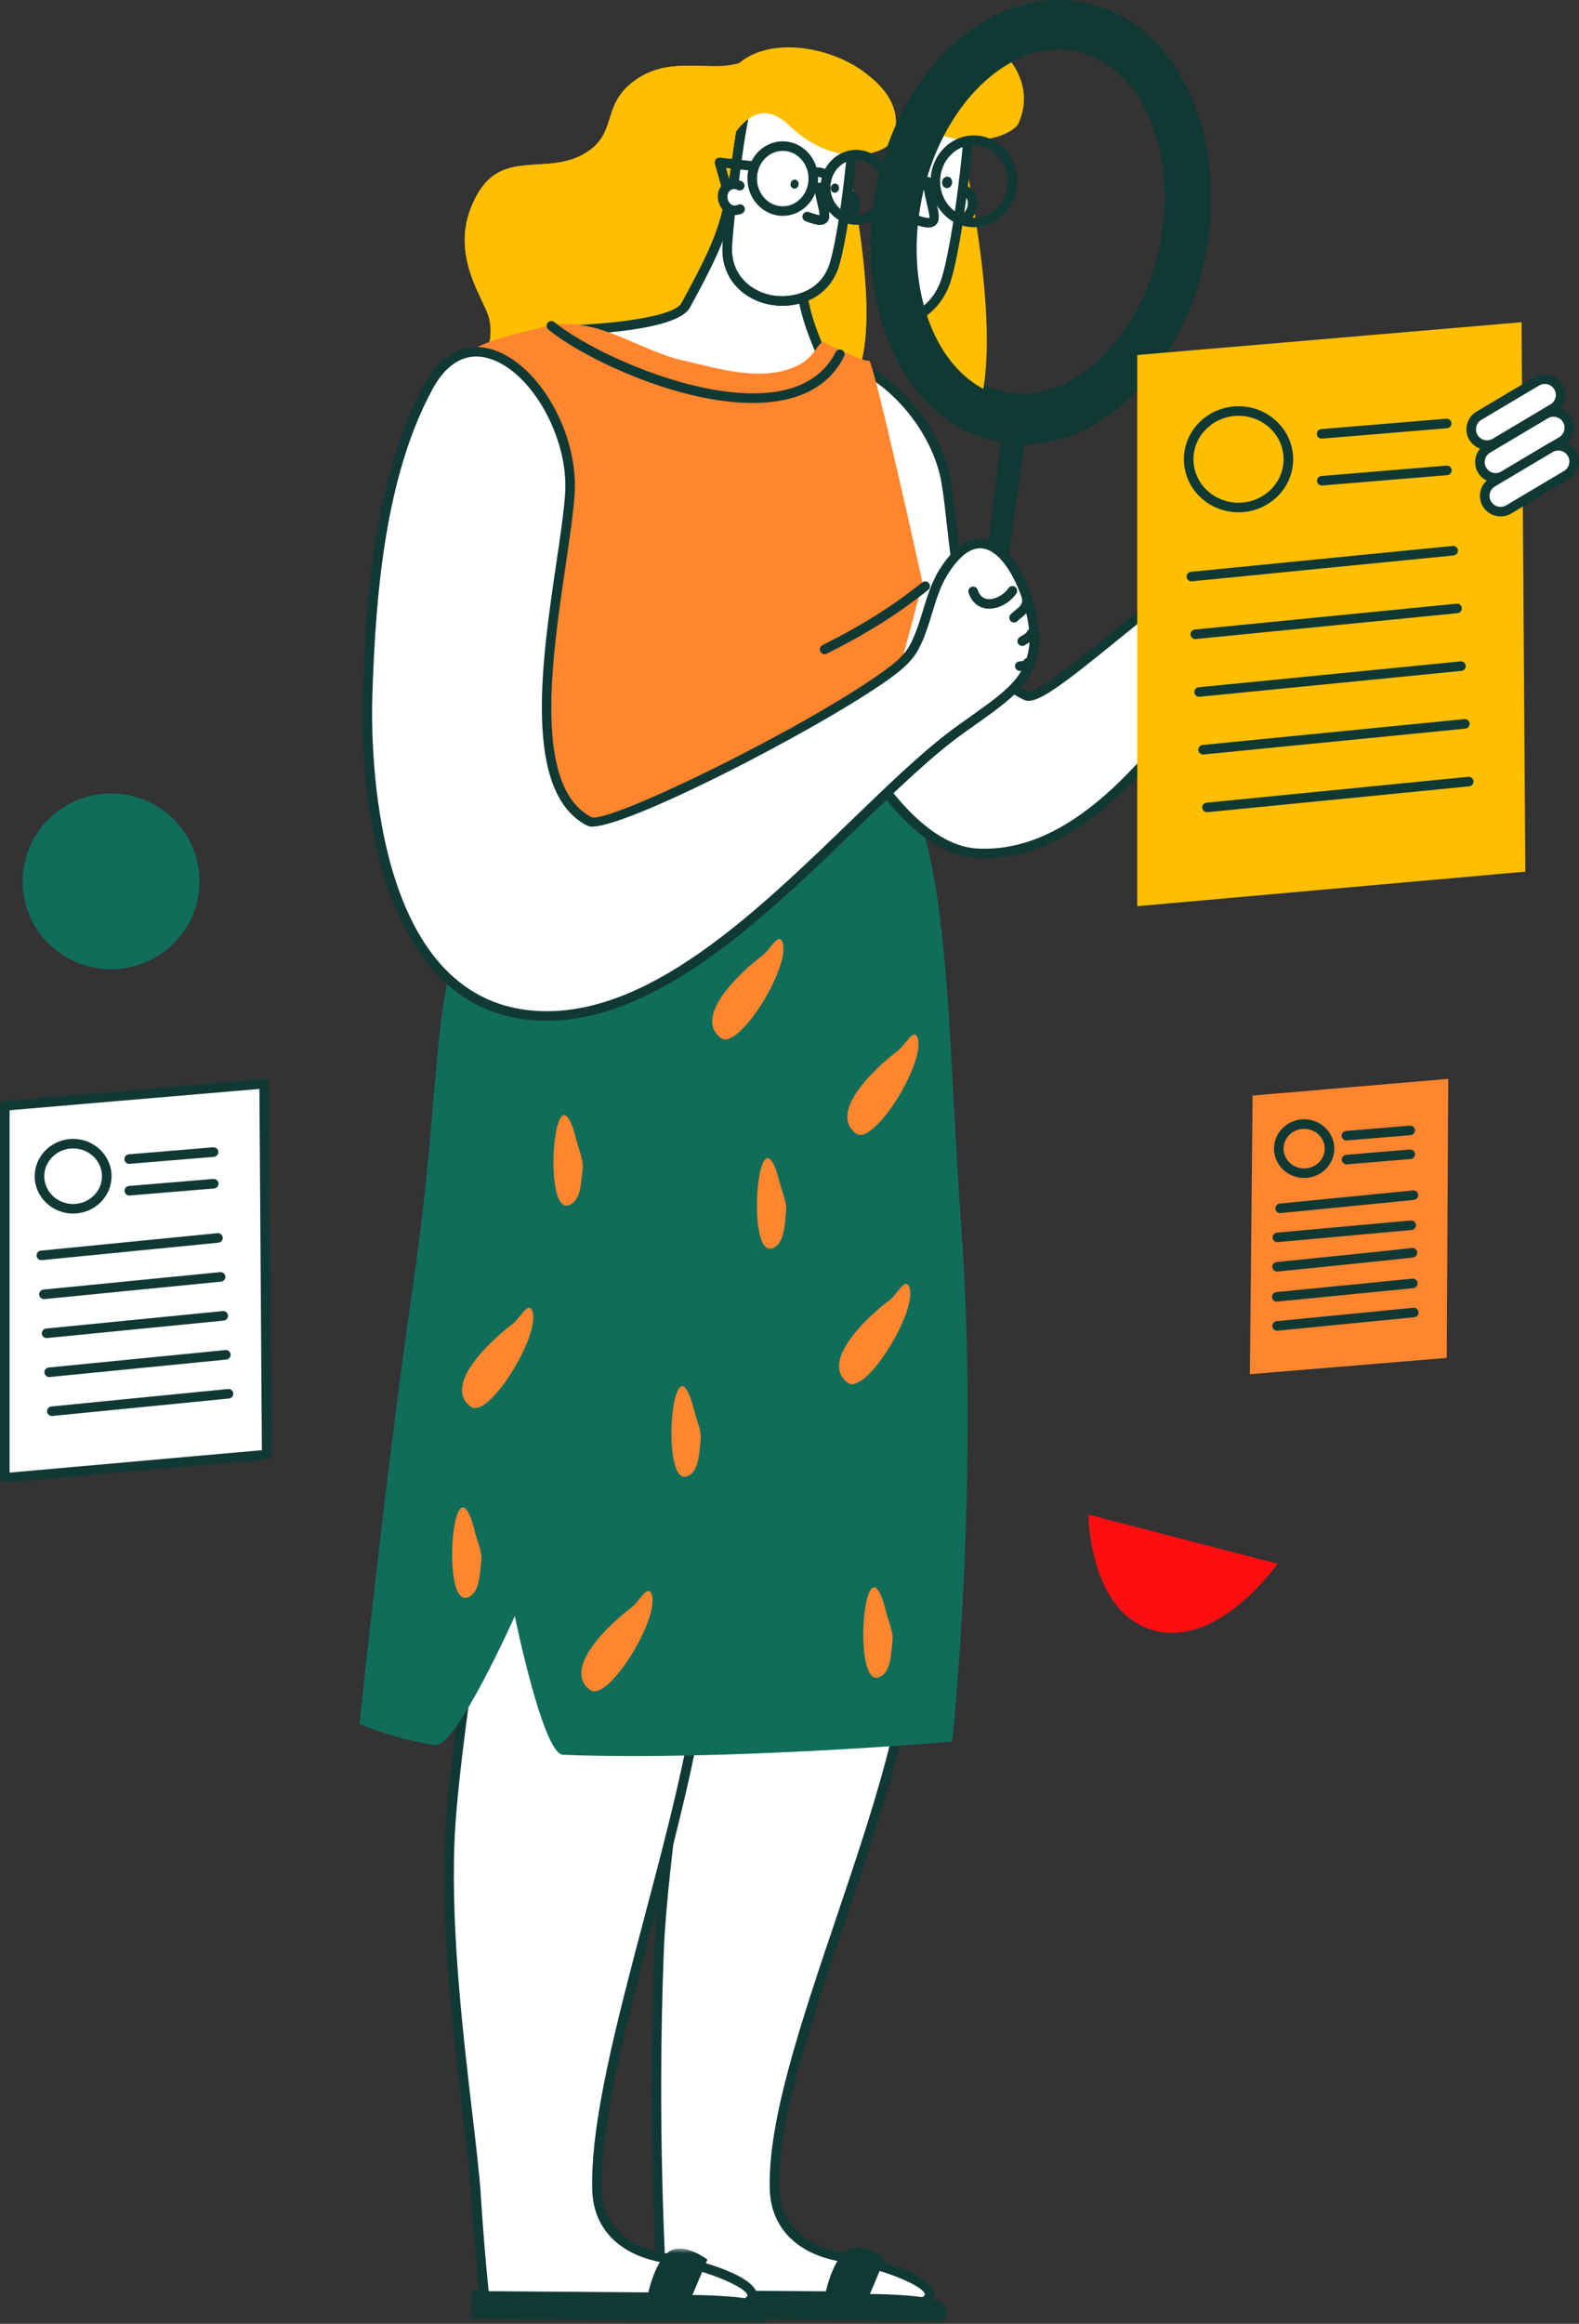 <svg width="346" height="509" viewBox="0 0 346 509" fill="none" xmlns="http://www.w3.org/2000/svg">
<rect x="0" y="0" width="346" height="509" fill="#333333" stroke="none"/>
<path fill-rule="evenodd" clip-rule="evenodd" d="M99.264 424.395L99.481 426.546L100.589 428.828L100.444 421.936L99.264 424.395Z" fill="#030100"/>
<path fill-rule="evenodd" clip-rule="evenodd" d="M203.711 192.436C203.711 192.436 152.899 201.538 139.15 203.371C139.15 203.371 146.653 341.266 150.793 360.185C152.196 366.591 145.276 405.437 144.416 427.268C142.736 469.892 145.221 504.519 145.221 504.519C145.221 504.519 190.809 508.061 200.655 504.943C210.498 501.828 194.35 495.988 184.561 494.367C174.773 492.73 169.939 486.859 169.719 479.477C168.814 448.832 201.456 387.95 199.548 355.258C197.127 313.737 203.711 192.436 203.711 192.436Z" fill="white"/>
<path fill-rule="evenodd" clip-rule="evenodd" d="M146.207 503.543C152.655 504.018 191.555 506.725 200.337 503.946C202.29 503.327 202.685 502.734 202.672 502.558C202.544 500.771 193.482 496.905 184.391 495.399C174.652 493.77 168.923 487.978 168.672 479.507C168.229 464.535 175.499 443.014 183.196 420.229C191.2 396.536 199.478 372.033 198.502 355.319C196.239 316.541 201.89 207.003 202.593 193.698C194.746 195.099 153.746 202.388 140.249 204.277C140.928 216.602 147.922 342.169 151.817 359.961C152.584 363.468 151.132 375.029 149.292 389.665C147.691 402.419 145.874 416.875 145.463 427.309C143.954 465.616 145.838 497.818 146.207 503.543ZM183.787 507.275C167.457 507.275 146.42 505.663 145.14 505.562C144.623 505.523 144.213 505.111 144.176 504.594C144.151 504.246 141.706 469.419 143.368 427.227C143.782 416.701 145.605 402.199 147.213 389.404C148.883 376.116 150.459 363.562 149.769 360.408C145.657 341.622 138.409 209.061 138.102 203.427C138.073 202.88 138.468 202.405 139.011 202.333C152.58 200.524 203.017 191.497 203.525 191.405C203.842 191.349 204.164 191.439 204.405 191.652C204.644 191.863 204.774 192.173 204.758 192.492C204.692 193.704 198.204 314.208 200.596 355.196C201.595 372.318 193.252 397.014 185.183 420.898C177.547 443.5 170.336 464.846 170.768 479.445C170.987 486.824 176.078 491.887 184.735 493.334C188.624 493.979 204.422 497.618 204.764 502.408C204.873 503.921 203.596 505.111 200.971 505.94C197.84 506.932 191.311 507.275 183.787 507.275Z" fill="#113934"/>
<path fill-rule="evenodd" clip-rule="evenodd" d="M142.034 507.683L142.244 501.609L180.97 501.876C180.97 501.876 182.556 494.571 185.788 492.777C189.022 490.984 193.905 494.697 193.905 494.697L190.621 502.458C190.621 502.458 201.701 502.504 205.33 503.873C208.958 505.243 206.883 508.548 206.883 508.548L142.034 507.683Z" fill="#113934"/>
<path fill-rule="evenodd" clip-rule="evenodd" d="M164.815 192.656C164.815 192.656 114.005 201.758 100.252 203.592L105.094 350.095C105.094 350.095 99.886 382.22 98.74 399.693C96.874 428.117 103.339 465.611 104.293 480.69C105.181 494.744 106.325 504.739 106.325 504.739C106.325 504.739 151.915 508.28 161.758 505.164C171.602 502.047 155.456 496.208 145.667 494.588C135.877 492.951 131.044 487.079 130.824 479.697C129.918 449.067 156.4 385.699 154.493 353.007C152.071 311.487 164.815 192.656 164.815 192.656Z" fill="white"/>
<path fill-rule="evenodd" clip-rule="evenodd" d="M107.272 503.76C113.606 504.226 152.638 506.95 161.44 504.167C163.395 503.547 163.789 502.954 163.777 502.778C163.649 500.99 154.587 497.125 145.496 495.621C135.757 493.992 130.029 488.199 129.777 479.727C129.337 464.868 135.136 442.919 141.275 419.681C147.741 395.204 154.429 369.896 153.447 353.07C151.187 314.359 162.213 207.39 163.625 193.932C155.599 195.363 114.766 202.624 101.332 204.501L106.142 350.062C106.145 350.128 106.14 350.196 106.129 350.263C106.077 350.583 100.917 382.538 99.787 399.762C98.456 420.025 101.376 444.883 103.507 463.035C104.344 470.162 105.067 476.316 105.339 480.624C106.068 492.166 106.981 501.046 107.272 503.76ZM144.898 507.495C128.568 507.495 107.524 505.883 106.244 505.782C105.743 505.745 105.341 505.356 105.284 504.857C105.271 504.758 104.125 494.676 103.247 480.756C102.978 476.505 102.257 470.376 101.425 463.279C99.284 445.047 96.351 420.079 97.694 399.623C98.798 382.788 103.72 352.034 104.043 350.029L99.205 203.626C99.187 203.09 99.58 202.627 100.113 202.554C113.686 200.744 164.122 191.718 164.63 191.625C164.961 191.568 165.289 191.666 165.53 191.889C165.771 192.114 165.892 192.44 165.858 192.767C165.73 193.954 153.15 311.986 155.54 352.947C156.541 370.107 149.811 395.58 143.303 420.214C137.203 443.302 131.442 465.109 131.872 479.665C132.091 487.046 137.182 492.109 145.839 493.556C149.73 494.199 165.525 497.837 165.869 502.628C165.976 504.142 164.7 505.331 162.075 506.162C158.944 507.153 152.422 507.495 144.898 507.495Z" fill="#113934"/>
<mask id="mask0" mask-type="alpha" maskUnits="userSpaceOnUse" x="103" y="492" width="66" height="17">
<path fill-rule="evenodd" clip-rule="evenodd" d="M103.137 492.508H168.579V508.769H103.137V492.508Z" fill="white"/>
</mask>
<g mask="url(#mask0)">
<path fill-rule="evenodd" clip-rule="evenodd" d="M103.137 507.904L103.349 501.828L142.075 502.11C142.075 502.11 143.66 494.792 146.893 492.996C150.127 491.204 155.01 494.918 155.01 494.918L151.726 502.678C151.726 502.678 162.806 502.725 166.434 504.11C170.063 505.48 167.988 508.769 167.988 508.769L103.137 507.904Z" fill="#113934"/>
</g>
<path fill-rule="evenodd" clip-rule="evenodd" d="M185.527 154.557C209.265 173.027 206.578 211.773 210.635 268.65C214.691 325.542 208.659 381.481 208.659 381.481C208.659 381.481 158.482 385.762 123.342 384.361C118.969 384.188 112.81 353.984 112.81 353.984C112.81 353.984 99.92 382.817 95.419 382.221C86.842 381.088 78.774 377.625 78.774 377.625C78.774 377.625 84.365 323.653 90.779 279.415C97.192 235.171 94.023 213.646 104.431 200.657C113.474 189.373 177.683 148.454 185.527 154.557Z" fill="#106D5A"/>
<path fill-rule="evenodd" clip-rule="evenodd" d="M157.974 227.357C151.767 222.705 162.234 212.91 167.194 209.193C168.574 208.16 170.401 204.554 171.286 206.032C173.991 210.546 161.963 230.347 157.974 227.357Z" fill="#FF862F"/>
<path fill-rule="evenodd" clip-rule="evenodd" d="M103.154 308.117C96.948 303.474 107.414 293.676 112.375 289.958C113.753 288.926 115.58 285.321 116.466 286.797C119.172 291.312 107.144 311.108 103.154 308.117Z" fill="#FF862F"/>
<path fill-rule="evenodd" clip-rule="evenodd" d="M187.576 248.273C181.369 243.622 191.836 233.827 196.796 230.11C198.176 229.077 200.003 225.471 200.889 226.949C203.593 231.463 191.567 251.262 187.576 248.273Z" fill="#FF862F"/>
<path fill-rule="evenodd" clip-rule="evenodd" d="M185.775 302.876C179.566 298.234 190.034 288.434 194.995 284.716C196.375 283.686 198.202 280.08 199.085 281.556C201.79 286.07 189.762 305.866 185.775 302.876Z" fill="#FF862F"/>
<path fill-rule="evenodd" clip-rule="evenodd" d="M129.294 370.148C123.087 365.489 133.552 355.699 138.514 351.984C139.893 350.945 141.721 347.341 142.605 348.82C145.311 353.338 133.283 373.138 129.294 370.148Z" fill="#FF862F"/>
<path fill-rule="evenodd" clip-rule="evenodd" d="M124.691 263.975C118.547 266.24 121.659 230.811 126.367 249.944C126.867 251.979 127.91 254.016 127.663 256.097C127.33 258.884 127.327 263.002 124.691 263.975Z" fill="#FF862F"/>
<path fill-rule="evenodd" clip-rule="evenodd" d="M150.55 323.369C144.404 325.634 147.518 290.203 152.224 309.33C152.725 311.376 153.769 313.406 153.522 315.484C153.189 318.27 153.186 322.394 150.55 323.369Z" fill="#FF862F"/>
<path fill-rule="evenodd" clip-rule="evenodd" d="M102.488 349.89C96.344 352.157 99.456 316.728 104.164 335.85C104.663 337.897 105.707 339.927 105.46 342.005C105.127 344.791 105.124 348.915 102.488 349.89Z" fill="#FF862F"/>
<path fill-rule="evenodd" clip-rule="evenodd" d="M169.277 273.406C163.133 275.673 166.245 240.242 170.953 259.377C171.452 261.412 172.496 263.448 172.249 265.528C171.916 268.314 171.913 272.433 169.277 273.406Z" fill="#FF862F"/>
<path fill-rule="evenodd" clip-rule="evenodd" d="M192.59 367.393C186.446 369.66 189.558 334.23 194.264 353.369C194.765 355.4 195.809 357.43 195.56 359.523C195.227 362.311 195.226 366.418 192.59 367.393Z" fill="#FF862F"/>
<path fill-rule="evenodd" clip-rule="evenodd" d="M171.167 11.629C166.798 11.801 162.631 14.296 158.17 14.472C151.621 14.728 144.749 13.019 138.343 18.219C131.846 23.495 135.273 29.247 128.295 33.522C120.142 38.519 110.519 32.721 104.884 42.086C97.168 54.911 106.439 65.563 107.265 70.065C108.867 78.793 102.172 81.031 100.162 86.966C99.199 89.815 101.073 92.998 102.183 95.439C107.615 107.382 115 112.271 127.959 113.99C139.604 115.534 137.433 99.975 146.874 96.664C155.528 93.629 175.915 93.261 184.612 86.584C195.09 78.538 186.988 42.479 184.747 30.27C184.506 28.949 169.107 18.191 168.157 17.577" fill="#FFBE00"/>
<path fill-rule="evenodd" clip-rule="evenodd" d="M171.167 11.629C166.798 11.801 162.631 14.296 158.17 14.472C151.621 14.728 144.749 13.019 138.343 18.219C131.846 23.495 135.273 29.247 128.295 33.522C120.142 38.519 110.519 32.721 104.884 42.086C97.168 54.911 106.439 65.563 107.265 70.065C108.867 78.793 102.172 81.031 100.162 86.966C99.199 89.815 101.073 92.998 102.183 95.439C107.615 107.382 115 112.271 127.959 113.99C139.604 115.534 137.433 99.975 146.874 96.664C155.528 93.629 175.915 93.261 184.612 86.584C195.09 78.538 186.988 42.479 184.747 30.27C184.506 28.949 169.107 18.191 168.157 17.577" fill="#FFBE00"/>
<path fill-rule="evenodd" clip-rule="evenodd" d="M296.235 111.54C297.451 103.846 288.075 90.544 278.063 105.137C275.249 109.237 265.906 123.028 263.899 124.345C249.208 133.988 228.579 154.05 224.881 152.359C209.239 145.215 209.837 121.215 207.393 105.883C204.271 86.294 179.357 68.353 169.491 84.96C159.993 100.945 185.038 185.315 214.081 186.9C245.429 188.611 267.11 141.417 279.933 130.215C284.209 126.48 295.225 117.941 296.235 111.54Z" fill="white"/>
<path fill-rule="evenodd" clip-rule="evenodd" d="M180.372 79.461C177.028 79.461 173.206 80.758 170.392 85.495C164.41 95.562 172.776 133.679 186.664 159.65C195.443 176.062 205.199 185.367 214.137 185.855C236.318 187.059 253.701 162.93 266.432 145.307C271.359 138.487 275.615 132.596 279.243 129.428C279.781 128.957 280.426 128.411 281.143 127.803C285.769 123.886 294.377 116.593 295.199 111.377C295.806 107.54 293.316 101.628 289.316 100.041C285.982 98.714 282.387 100.683 278.928 105.728L278.171 106.833C272.111 115.691 266.255 124.051 264.475 125.22C258.468 129.162 251.304 134.987 244.983 140.126C232.361 150.39 226.967 154.473 224.445 153.311C211.097 147.215 209.1 129.372 207.495 115.035C207.137 111.829 206.798 108.802 206.356 106.048C204.442 94.025 193.556 81.726 183.065 79.724C182.229 79.565 181.32 79.461 180.372 79.461ZM215.748 187.992C215.176 187.992 214.602 187.977 214.024 187.945C201.592 187.267 191.279 172.72 184.815 160.636C170.384 133.651 162.194 95.189 168.589 84.426C171.89 78.87 177.172 76.466 183.458 77.669C194.721 79.817 206.39 92.924 208.428 105.719C208.876 108.52 209.216 111.572 209.577 114.804C211.206 129.335 213.051 145.805 225.317 151.408C227.128 151.986 236.675 144.184 243.661 138.503C250.021 133.333 257.228 127.471 263.323 123.47C265.002 122.368 273.612 109.786 276.44 105.651L277.197 104.544C282.625 96.635 287.603 97.109 290.092 98.096C295.115 100.09 298.026 106.924 297.272 111.703C296.326 117.687 287.672 125.019 282.499 129.399C281.791 129.999 281.156 130.539 280.623 131.003C277.175 134.014 272.984 139.816 268.131 146.534C255.443 164.098 238.179 187.992 215.748 187.992Z" fill="#113934"/>
<path fill-rule="evenodd" clip-rule="evenodd" d="M177.592 71.477C175.61 65.6 175.591 62.267 175.243 57.849C174.484 48.22 173.36 37.938 173.36 37.938C173.36 37.938 165.993 34.331 162.31 32.527C158.431 48.571 160.478 48.256 150.241 66.894C147.464 71.951 122.399 72.379 122.399 72.379C122.399 72.379 116.667 88.153 116.318 89.768C108.495 125.995 169.975 146.976 169.975 146.976L190.143 101.118C190.143 101.118 179.573 77.356 177.592 71.477Z" fill="white"/>
<path fill-rule="evenodd" clip-rule="evenodd" d="M123.14 73.41C120.849 79.725 117.579 88.895 117.343 89.989C110.319 122.517 161.88 142.875 169.409 145.658L188.997 101.12C187.526 97.804 178.451 77.306 176.598 71.809C174.82 66.535 174.585 63.285 174.315 59.521L174.197 57.932C173.551 49.712 172.625 40.917 172.379 38.623L163.025 34.043C162.289 37.175 161.791 39.618 161.346 41.805C159.731 49.726 159.065 53.007 151.159 67.396C148.377 72.464 128.705 73.279 123.14 73.41ZM169.975 148.022C169.863 148.022 169.748 148.004 169.636 147.967C169.481 147.913 153.966 142.563 139.623 132.822C120.411 119.775 111.996 104.811 115.293 89.547C115.646 87.91 120.824 73.642 121.413 72.022C121.562 71.613 121.946 71.339 122.382 71.331C131.838 71.169 147.513 69.685 149.321 66.39C157.072 52.278 157.723 49.089 159.292 41.388C159.773 39.02 160.373 36.075 161.291 32.28C161.365 31.972 161.576 31.714 161.865 31.578C162.152 31.445 162.486 31.448 162.771 31.586L173.822 36.998C174.145 37.157 174.363 37.468 174.402 37.824C174.413 37.928 175.536 48.231 176.288 57.766L176.407 59.372C176.668 62.992 176.891 66.12 178.585 71.144C180.529 76.908 190.996 100.456 191.1 100.692C191.221 100.961 191.223 101.27 191.103 101.539L170.935 147.397C170.763 147.786 170.38 148.022 169.975 148.022Z" fill="#113934"/>
<path fill-rule="evenodd" clip-rule="evenodd" d="M182.917 47.307C185.904 49.589 188.975 44.976 186.46 42.826C185.807 42.268 184.937 42.172 184.245 42.353" fill="white"/>
<path fill-rule="evenodd" clip-rule="evenodd" d="M184.602 48.966C183.813 48.966 183.006 48.694 182.279 48.138C181.819 47.785 181.734 47.129 182.084 46.671C182.439 46.212 183.096 46.127 183.555 46.476C184.701 47.353 185.527 46.581 185.828 46.21C186.42 45.481 186.604 44.326 185.778 43.621C185.39 43.29 184.87 43.273 184.51 43.366C183.951 43.517 183.378 43.178 183.23 42.618C183.083 42.059 183.418 41.488 183.977 41.342C185.105 41.042 186.289 41.302 187.142 42.029C188.972 43.597 188.673 46.032 187.459 47.526C186.686 48.476 185.66 48.966 184.602 48.966Z" fill="#113934"/>
<path fill-rule="evenodd" clip-rule="evenodd" d="M187.483 21.49C186.663 38.434 184.332 52.997 182.836 57.894C180.705 64.86 174.047 66.423 169.449 65.774C164.598 65.091 158.881 61.194 159.39 53.672C159.978 44.941 162.465 25.946 163.732 22.691C164.998 19.436 168.369 15.981 173.038 13.953C179.264 11.247 187.728 16.369 187.483 21.49Z" fill="white"/>
<path fill-rule="evenodd" clip-rule="evenodd" d="M176.798 14.254C175.616 14.254 174.476 14.469 173.457 14.913C169.319 16.71 165.968 19.836 164.71 23.069C163.531 26.098 161.046 44.694 160.436 53.742C159.99 60.348 164.871 64.073 169.595 64.737C173.177 65.244 179.779 64.305 181.834 57.588C183.242 52.98 185.6 38.719 186.436 21.44C186.519 19.698 185.288 17.776 183.144 16.298C181.197 14.957 178.928 14.254 176.798 14.254ZM171.439 66.96C170.718 66.96 170.003 66.909 169.301 66.81C163.649 66.014 157.808 61.541 158.344 53.601C158.913 45.163 161.401 25.791 162.753 22.312C164.207 18.577 167.988 15.006 172.62 12.992C176.128 11.467 180.727 12.089 184.334 14.574C187.081 16.466 188.648 19.07 188.53 21.541C187.686 38.999 185.279 53.488 183.837 58.199C181.946 64.389 176.565 66.96 171.439 66.96Z" fill="#113934"/>
<path fill-rule="evenodd" clip-rule="evenodd" d="M187.483 21.49C186.663 38.434 184.332 52.997 182.836 57.894C180.705 64.86 174.047 66.423 169.449 65.774C164.598 65.091 158.881 61.194 159.39 53.672C159.978 44.941 162.465 25.946 163.732 22.691C164.998 19.436 168.369 15.981 173.038 13.953C179.264 11.247 187.728 16.369 187.483 21.49Z" fill="white"/>
<path fill-rule="evenodd" clip-rule="evenodd" d="M176.798 14.254C175.616 14.254 174.476 14.469 173.457 14.913C169.319 16.71 165.968 19.836 164.71 23.069C163.531 26.098 161.046 44.694 160.436 53.742C159.99 60.348 164.871 64.073 169.595 64.737C173.177 65.244 179.779 64.305 181.834 57.588C183.242 52.98 185.6 38.719 186.436 21.44C186.519 19.698 185.288 17.776 183.144 16.298C181.197 14.957 178.928 14.254 176.798 14.254ZM171.439 66.96C170.718 66.96 170.003 66.909 169.301 66.81C163.649 66.014 157.808 61.541 158.344 53.601C158.913 45.163 161.401 25.791 162.753 22.312C164.207 18.577 167.988 15.006 172.62 12.992C176.128 11.467 180.727 12.089 184.334 14.574C187.081 16.466 188.648 19.07 188.53 21.541C187.686 38.999 185.279 53.488 183.837 58.199C181.946 64.389 176.565 66.96 171.439 66.96Z" fill="#113934"/>
<path fill-rule="evenodd" clip-rule="evenodd" d="M187.483 21.49C186.663 38.434 184.332 52.997 182.836 57.894C180.705 64.86 174.047 66.423 169.449 65.774C164.598 65.091 158.881 61.194 159.39 53.672C159.978 44.941 162.465 25.946 163.732 22.691C164.998 19.436 168.369 15.981 173.038 13.953C179.264 11.247 187.728 16.369 187.483 21.49Z" fill="white"/>
<path fill-rule="evenodd" clip-rule="evenodd" d="M176.798 14.254C175.616 14.254 174.476 14.469 173.457 14.913C169.319 16.71 165.968 19.836 164.71 23.069C163.531 26.098 161.046 44.694 160.436 53.742C159.99 60.348 164.871 64.073 169.595 64.737C173.177 65.244 179.779 64.305 181.834 57.588C183.242 52.98 185.6 38.719 186.436 21.44C186.519 19.698 185.288 17.776 183.144 16.298C181.197 14.957 178.928 14.254 176.798 14.254ZM171.439 66.96C170.718 66.96 170.003 66.909 169.301 66.81C163.649 66.014 157.808 61.541 158.344 53.601C158.913 45.163 161.401 25.791 162.753 22.312C164.207 18.577 167.988 15.006 172.62 12.992C176.128 11.467 180.727 12.089 184.334 14.574C187.081 16.466 188.648 19.07 188.53 21.541C187.686 38.999 185.279 53.488 183.837 58.199C181.946 64.389 176.565 66.96 171.439 66.96Z" fill="#113934"/>
<path fill-rule="evenodd" clip-rule="evenodd" d="M179.68 49.236C178.843 49.236 177.795 48.919 176.524 48.433C175.983 48.225 175.713 47.621 175.92 47.081C176.128 46.543 176.732 46.273 177.276 46.478C178.703 47.026 179.351 47.135 179.625 47.144C179.625 46.709 179.409 45.794 179.231 45.036C178.983 43.98 178.673 42.667 178.504 41.199C178.438 40.624 178.851 40.107 179.426 40.041C179.999 39.978 180.522 40.387 180.588 40.961C180.743 42.307 181.024 43.502 181.271 44.556C181.73 46.505 182.061 47.912 181.079 48.77C180.705 49.096 180.24 49.236 179.68 49.236Z" fill="#113934"/>
<path fill-rule="evenodd" clip-rule="evenodd" d="M179.68 49.236C178.843 49.236 177.795 48.919 176.524 48.433C175.983 48.225 175.713 47.621 175.92 47.081C176.128 46.543 176.732 46.273 177.276 46.478C178.703 47.026 179.351 47.135 179.625 47.144C179.625 46.709 179.409 45.794 179.231 45.036C178.983 43.98 178.673 42.667 178.504 41.199C178.438 40.624 178.851 40.107 179.426 40.041C179.999 39.978 180.522 40.387 180.588 40.961C180.743 42.307 181.024 43.502 181.271 44.556C181.73 46.505 182.061 47.912 181.079 48.77C180.705 49.096 180.24 49.236 179.68 49.236Z" fill="#113934"/>
<path fill-rule="evenodd" clip-rule="evenodd" d="M174.989 40.454C175.066 39.911 174.738 39.415 174.257 39.346C173.775 39.278 173.321 39.662 173.244 40.207C173.166 40.75 173.494 41.245 173.975 41.315C174.458 41.382 174.912 40.998 174.989 40.454Z" fill="#113934"/>
<path fill-rule="evenodd" clip-rule="evenodd" d="M183.817 41.337C183.894 40.794 183.568 40.298 183.085 40.229C182.603 40.161 182.149 40.545 182.073 41.09C181.994 41.633 182.322 42.129 182.803 42.198C183.285 42.265 183.739 41.881 183.817 41.337Z" fill="#113934"/>
<path fill-rule="evenodd" clip-rule="evenodd" d="M183.817 41.337C183.894 40.794 183.568 40.298 183.085 40.229C182.603 40.161 182.149 40.545 182.073 41.09C181.994 41.633 182.322 42.129 182.803 42.198C183.285 42.265 183.739 41.881 183.817 41.337Z" fill="#113934"/>
<path fill-rule="evenodd" clip-rule="evenodd" d="M162.161 45.803C158.702 47.282 156.864 42.054 159.831 40.59C160.602 40.21 161.469 40.331 162.095 40.675" fill="white"/>
<path fill-rule="evenodd" clip-rule="evenodd" d="M160.984 47.105C159.596 47.105 158.355 46.313 157.703 44.9C156.897 43.151 157.206 40.719 159.368 39.652C160.37 39.156 161.581 39.197 162.601 39.759C163.109 40.039 163.293 40.677 163.013 41.182C162.732 41.687 162.092 41.87 161.589 41.593C161.264 41.413 160.755 41.3 160.296 41.53C159.323 42.01 159.215 43.171 159.607 44.023C159.809 44.459 160.422 45.41 161.748 44.841C162.286 44.615 162.898 44.862 163.125 45.392C163.353 45.924 163.106 46.538 162.574 46.766C162.038 46.995 161.501 47.105 160.984 47.105Z" fill="#113934"/>
<path fill-rule="evenodd" clip-rule="evenodd" d="M180.779 48.687C180.809 48.541 180.836 48.394 180.866 48.248L180.779 48.687Z" fill="#6294E5"/>
<path fill-rule="evenodd" clip-rule="evenodd" d="M195.356 30.994C194.363 33.211 183.729 37.759 172.938 27.447C162.15 17.136 156.575 40.143 154.904 39.895C150.678 39.267 155.178 28.544 159.712 18.668C167.159 2.446 202.508 15.014 195.356 30.994Z" fill="#FFBE00"/>
<path fill-rule="evenodd" clip-rule="evenodd" d="M195.356 30.994C194.363 33.211 183.729 37.759 172.938 27.447C162.15 17.136 156.575 40.143 154.904 39.895C150.678 39.267 155.178 28.544 159.712 18.668C167.159 2.446 202.508 15.014 195.356 30.994Z" fill="#FFBE00"/>
<path fill-rule="evenodd" clip-rule="evenodd" d="M194.511 30.267C193.516 32.484 182.884 37.032 172.093 26.72C161.303 16.409 155.73 39.416 154.058 39.167C149.831 38.539 154.333 27.817 158.867 17.941C166.315 1.719 201.661 14.287 194.511 30.267Z" fill="#FFBE00"/>
<path fill-rule="evenodd" clip-rule="evenodd" d="M99.954 95.498C91.828 79.273 101.722 75.493 120.047 71.428C130.793 69.044 139.844 76.767 149.682 78.951C156.889 80.548 166.951 83.943 174.895 80.022C178.334 78.326 178.976 75.466 180.328 74.868C180.328 74.868 189.566 79.572 190.414 78.966C191.286 78.345 202.171 127.72 202.171 127.72L193.127 161.427C193.127 161.427 179.827 180.098 170.278 188.27C163.951 193.685 156.26 199.066 148.177 201.309C86.663 218.366 87.098 143.016 92.419 100.513" fill="#FF862F"/>
<path fill-rule="evenodd" clip-rule="evenodd" d="M171.522 33.048C168.406 33.048 165.873 35.769 165.873 39.116C165.873 42.462 168.406 45.185 171.522 45.185C174.635 45.185 177.169 42.462 177.169 39.116C177.169 35.769 174.635 33.048 171.522 33.048ZM171.522 47.278C167.25 47.278 163.776 43.616 163.776 39.116C163.776 34.616 167.25 30.955 171.522 30.955C175.791 30.955 179.266 34.616 179.266 39.116C179.266 43.616 175.791 47.278 171.522 47.278Z" fill="#113934"/>
<path fill-rule="evenodd" clip-rule="evenodd" d="M187.593 34.957C184.478 34.957 181.944 37.68 181.944 41.026C181.944 44.373 184.478 47.096 187.593 47.096C190.709 47.096 193.242 44.373 193.242 41.026C193.242 37.68 190.709 34.957 187.593 34.957ZM187.593 49.189C183.322 49.189 179.847 45.526 179.847 41.026C179.847 36.526 183.322 32.864 187.593 32.864C191.864 32.864 195.339 36.526 195.339 41.026C195.339 45.526 191.864 49.189 187.593 49.189Z" fill="#113934"/>
<path fill-rule="evenodd" clip-rule="evenodd" d="M187.593 34.957C184.478 34.957 181.944 37.68 181.944 41.026C181.944 44.373 184.478 47.096 187.593 47.096C190.709 47.096 193.242 44.373 193.242 41.026C193.242 37.68 190.709 34.957 187.593 34.957ZM187.593 49.189C183.322 49.189 179.847 45.526 179.847 41.026C179.847 36.526 183.322 32.864 187.593 32.864C191.864 32.864 195.339 36.526 195.339 41.026C195.339 45.526 191.864 49.189 187.593 49.189Z" fill="#113934"/>
<path fill-rule="evenodd" clip-rule="evenodd" d="M187.593 34.957C184.478 34.957 181.944 37.68 181.944 41.026C181.944 44.373 184.478 47.096 187.593 47.096C190.709 47.096 193.242 44.373 193.242 41.026C193.242 37.68 190.709 34.957 187.593 34.957ZM187.593 49.189C183.322 49.189 179.847 45.526 179.847 41.026C179.847 36.526 183.322 32.864 187.593 32.864C191.864 32.864 195.339 36.526 195.339 41.026C195.339 45.526 191.864 49.189 187.593 49.189Z" fill="#113934"/>
<path fill-rule="evenodd" clip-rule="evenodd" d="M180.888 39.228C180.704 39.228 180.516 39.179 180.346 39.075C180.046 38.896 179.32 38.709 179.092 38.765C178.604 39.072 178.005 38.901 177.697 38.413C177.39 37.922 177.587 37.254 178.077 36.946C179.122 36.289 180.902 36.966 181.434 37.287C181.929 37.586 182.086 38.23 181.785 38.724C181.588 39.048 181.243 39.228 180.888 39.228Z" fill="#113934"/>
<path fill-rule="evenodd" clip-rule="evenodd" d="M159.092 41.723C158.634 41.723 158.213 41.42 158.083 40.958L156.652 35.855C156.559 35.521 156.636 35.161 156.862 34.896C157.087 34.63 157.431 34.495 157.774 34.533L165.246 35.345C165.823 35.408 166.238 35.924 166.176 36.498C166.113 37.075 165.593 37.492 165.021 37.426L159.089 36.78L160.103 40.394C160.259 40.95 159.934 41.527 159.376 41.683C159.282 41.71 159.187 41.723 159.092 41.723Z" fill="#113934"/>
<path fill-rule="evenodd" clip-rule="evenodd" d="M231.936 9.988C226.33 9.988 220.58 12.487 215.42 17.238C208.703 23.417 203.866 32.532 201.794 42.903C199.726 53.272 200.694 63.541 204.522 71.82C208.103 79.562 213.767 84.56 220.471 85.893C227.172 87.225 234.326 84.78 240.608 78.999C247.322 72.818 252.161 63.705 254.231 53.334C256.301 42.964 255.332 32.694 251.505 24.416C247.923 16.675 242.258 11.677 235.555 10.343C234.361 10.106 233.15 9.988 231.936 9.988ZM224.153 96.236C222.272 96.236 220.389 96.052 218.518 95.68C208.598 93.706 200.406 86.719 195.447 76.002C190.739 65.823 189.511 53.374 191.994 40.951C194.473 28.528 200.387 17.499 208.645 9.899C217.337 1.899 227.579 -1.417 237.51 0.556C247.43 2.53 255.623 9.519 260.58 20.233C265.288 30.413 266.515 42.86 264.033 55.284C261.555 67.709 255.641 78.736 247.382 86.335C240.33 92.826 232.25 96.236 224.153 96.236Z" fill="#113934"/>
<path fill-rule="evenodd" clip-rule="evenodd" d="M204.61 38.402C204.367 38.402 204.123 38.319 203.926 38.149C203.483 37.77 201.956 37.818 201.278 37.947C201.181 37.985 201.077 38.01 200.965 38.018C200.53 38.065 200.022 37.768 199.864 37.319C199.71 36.872 199.874 36.373 200.266 36.107C200.681 35.822 203.822 35.294 205.294 36.562C205.732 36.94 205.781 37.601 205.404 38.039C205.196 38.279 204.905 38.402 204.61 38.402Z" fill="#113934"/>
<path fill-rule="evenodd" clip-rule="evenodd" d="M180.702 143.288C180.317 143.288 179.947 143.076 179.762 142.709C179.504 142.193 179.713 141.563 180.23 141.305C188.812 137.022 195.55 132.787 202.081 127.574C202.528 127.216 203.189 127.284 203.553 127.737C203.916 128.189 203.842 128.847 203.389 129.209C196.741 134.516 189.887 138.826 181.17 143.178C181.019 143.254 180.859 143.288 180.702 143.288Z" fill="#113934"/>
<path fill-rule="evenodd" clip-rule="evenodd" d="M164.914 88.267C148.486 88.267 127.993 78.552 120.157 72.183C119.709 71.817 119.642 71.158 120.007 70.711C120.373 70.262 121.032 70.195 121.481 70.56C129.973 77.462 155.317 89.001 171.496 85.528C176.996 84.348 180.901 81.521 183.1 77.128C183.359 76.613 183.99 76.401 184.508 76.661C185.025 76.919 185.235 77.547 184.977 78.065C182.478 83.054 178.09 86.254 171.936 87.576C169.723 88.05 167.364 88.267 164.914 88.267Z" fill="#113934"/>
<path fill-rule="evenodd" clip-rule="evenodd" d="M220.201 90.455L215.015 131.014C215.015 131.014 216 132.142 217.121 132.419C218.245 132.694 219.504 132.116 219.504 132.116L225.352 91.387L220.201 90.455Z" fill="#113934"/>
<mask id="mask1" mask-type="alpha" maskUnits="userSpaceOnUse" x="196" y="5" width="65" height="87">
<path fill-rule="evenodd" clip-rule="evenodd" d="M197.479 42.354C192.781 65.992 202.89 87.934 220.06 91.365C237.233 94.794 254.963 78.412 259.665 54.776C264.361 31.139 254.251 9.197 237.081 5.766C235.552 5.46 234.021 5.312 232.491 5.312C216.856 5.315 201.761 20.823 197.479 42.354Z" fill="white"/>
</mask>
<g mask="url(#mask1)">
<path fill-rule="evenodd" clip-rule="evenodd" d="M192.69 2.515C187.183 2.733 181.932 5.891 176.313 6.112C168.054 6.437 159.392 4.274 151.318 10.856C143.128 17.531 147.449 24.809 138.651 30.221C128.375 36.543 116.244 29.206 109.142 41.056C99.416 57.286 111.104 70.768 112.144 76.464C114.162 87.509 105.725 90.341 103.191 97.853C101.976 101.457 104.339 105.485 105.738 108.575C112.585 123.688 121.893 129.874 138.229 132.049C152.905 134.004 150.169 114.315 162.072 110.125C172.978 106.285 198.679 105.816 209.639 97.368C222.849 87.187 212.634 41.555 209.81 26.105C209.507 24.434 190.097 10.82 188.899 10.043" fill="#FFBE00"/>
</g>
<mask id="mask2" mask-type="alpha" maskUnits="userSpaceOnUse" x="196" y="5" width="65" height="87">
<path fill-rule="evenodd" clip-rule="evenodd" d="M197.479 42.354C192.781 65.992 202.89 87.934 220.06 91.365C237.233 94.794 254.963 78.412 259.665 54.776C264.361 31.139 254.251 9.197 237.081 5.766C235.552 5.46 234.021 5.312 232.491 5.312C216.856 5.315 201.761 20.823 197.479 42.354Z" fill="white"/>
</mask>
<g mask="url(#mask2)">
<path fill-rule="evenodd" clip-rule="evenodd" d="M207.502 47.664C211.267 50.553 215.137 44.715 211.968 41.995C211.146 41.289 210.048 41.167 209.177 41.396" fill="white"/>
</g>
<mask id="mask3" mask-type="alpha" maskUnits="userSpaceOnUse" x="196" y="5" width="65" height="87">
<path fill-rule="evenodd" clip-rule="evenodd" d="M197.479 42.354C192.781 65.992 202.89 87.934 220.06 91.365C237.233 94.794 254.963 78.412 259.665 54.776C264.361 31.139 254.251 9.197 237.081 5.766C235.552 5.46 234.021 5.312 232.491 5.312C216.856 5.315 201.761 20.823 197.479 42.354Z" fill="white"/>
</mask>
<g mask="url(#mask3)">
<path fill-rule="evenodd" clip-rule="evenodd" d="M209.587 49.49C208.711 49.49 207.78 49.198 206.865 48.497C206.405 48.145 206.32 47.485 206.67 47.026C207.024 46.565 207.681 46.481 208.139 46.83C209.82 48.117 211.047 46.865 211.386 46.449C212.213 45.426 212.458 43.797 211.287 42.791C210.716 42.302 209.955 42.275 209.444 42.411C208.881 42.562 208.311 42.223 208.164 41.663C208.018 41.102 208.352 40.527 208.911 40.38C210.245 40.029 211.646 40.335 212.649 41.197C214.826 43.066 214.462 45.979 213.013 47.771C212.213 48.762 210.971 49.49 209.587 49.49Z" fill="#113934"/>
</g>
<mask id="mask4" mask-type="alpha" maskUnits="userSpaceOnUse" x="196" y="5" width="65" height="87">
<path fill-rule="evenodd" clip-rule="evenodd" d="M197.479 42.354C192.781 65.992 202.89 87.934 220.06 91.365C237.233 94.794 254.963 78.412 259.665 54.776C264.361 31.139 254.251 9.197 237.081 5.766C235.552 5.46 234.021 5.312 232.491 5.312C216.856 5.315 201.761 20.823 197.479 42.354Z" fill="white"/>
</mask>
<g mask="url(#mask4)">
<path fill-rule="evenodd" clip-rule="evenodd" d="M213.257 14.994C212.226 36.437 209.286 54.864 207.399 61.062C204.717 69.877 196.321 71.855 190.524 71.034C184.412 70.169 177.206 65.238 177.847 55.718C178.589 44.67 181.723 20.633 183.321 16.514C184.916 12.395 189.166 8.022 195.048 5.455C202.896 2.032 213.568 8.513 213.257 14.994Z" fill="white"/>
</g>
<mask id="mask5" mask-type="alpha" maskUnits="userSpaceOnUse" x="196" y="5" width="65" height="87">
<path fill-rule="evenodd" clip-rule="evenodd" d="M197.479 42.354C192.781 65.992 202.89 87.934 220.06 91.365C237.233 94.794 254.963 78.412 259.665 54.776C264.361 31.139 254.251 9.197 237.081 5.766C235.552 5.46 234.021 5.312 232.491 5.312C216.856 5.315 201.761 20.823 197.479 42.354Z" fill="white"/>
</mask>
<g mask="url(#mask5)">
<path fill-rule="evenodd" clip-rule="evenodd" d="M199.783 5.562C198.258 5.562 196.785 5.843 195.467 6.418C190.187 8.721 185.909 12.736 184.297 16.895C182.805 20.742 179.661 44.323 178.891 55.789C178.316 64.323 184.595 69.135 190.67 69.994C195.276 70.651 203.759 69.433 206.399 60.756C208.176 54.913 211.157 36.836 212.211 14.943C212.32 12.645 210.727 10.123 207.946 8.199C205.444 6.47 202.527 5.562 199.783 5.562ZM193.033 72.261C192.137 72.261 191.248 72.196 190.379 72.075C183.372 71.083 176.136 65.519 176.801 55.647C177.517 44.983 180.646 20.516 182.344 16.135C184.149 11.473 188.857 7.012 194.63 4.492C198.965 2.6 204.661 3.374 209.135 6.472C212.517 8.81 214.449 12.015 214.303 15.044C213.24 37.117 210.212 55.422 208.401 61.37C206.06 69.065 199.389 72.261 193.033 72.261Z" fill="#113934"/>
</g>
<mask id="mask6" mask-type="alpha" maskUnits="userSpaceOnUse" x="196" y="5" width="65" height="87">
<path fill-rule="evenodd" clip-rule="evenodd" d="M197.479 42.354C192.781 65.992 202.89 87.934 220.06 91.365C237.233 94.794 254.963 78.412 259.665 54.776C264.361 31.139 254.251 9.197 237.081 5.766C235.552 5.46 234.021 5.312 232.491 5.312C216.856 5.315 201.761 20.823 197.479 42.354Z" fill="white"/>
</mask>
<g mask="url(#mask6)">
<path fill-rule="evenodd" clip-rule="evenodd" d="M203.417 49.833C202.406 49.833 201.117 49.438 199.542 48.835C199.002 48.627 198.732 48.021 198.939 47.479C199.146 46.939 199.754 46.669 200.293 46.873C202.962 47.899 203.565 47.746 203.661 47.703C203.754 47.419 203.404 45.927 203.122 44.729C202.812 43.4 202.424 41.747 202.212 39.903C202.147 39.328 202.56 38.807 203.133 38.741C203.719 38.684 204.23 39.088 204.296 39.664C204.493 41.385 204.849 42.906 205.162 44.248C205.72 46.619 206.121 48.333 205.006 49.309C204.587 49.674 204.058 49.833 203.417 49.833Z" fill="#113934"/>
</g>
<mask id="mask7" mask-type="alpha" maskUnits="userSpaceOnUse" x="196" y="5" width="65" height="87">
<path fill-rule="evenodd" clip-rule="evenodd" d="M197.479 42.354C192.781 65.992 202.89 87.934 220.06 91.365C237.233 94.794 254.963 78.412 259.665 54.776C264.361 31.139 254.251 9.197 237.081 5.766C235.552 5.46 234.021 5.312 232.491 5.312C216.856 5.315 201.761 20.823 197.479 42.354Z" fill="white"/>
</mask>
<g mask="url(#mask7)">
<path fill-rule="evenodd" clip-rule="evenodd" d="M208.636 40.111C208.734 39.422 208.323 38.794 207.713 38.707C207.107 38.622 206.535 39.108 206.437 39.797C206.339 40.483 206.754 41.112 207.359 41.199C207.967 41.285 208.538 40.797 208.636 40.111Z" fill="#113934"/>
</g>
<mask id="mask8" mask-type="alpha" maskUnits="userSpaceOnUse" x="196" y="5" width="65" height="87">
<path fill-rule="evenodd" clip-rule="evenodd" d="M197.479 42.354C192.781 65.992 202.89 87.934 220.06 91.365C237.233 94.794 254.963 78.412 259.665 54.776C264.361 31.139 254.251 9.197 237.081 5.766C235.552 5.46 234.021 5.312 232.491 5.312C216.856 5.315 201.761 20.823 197.479 42.354Z" fill="white"/>
</mask>
<g mask="url(#mask8)">
<path fill-rule="evenodd" clip-rule="evenodd" d="M223.182 27.021C221.932 29.828 208.527 35.581 194.925 22.533C181.325 9.486 174.301 38.6 172.193 38.286C166.864 37.49 172.537 23.92 178.253 11.423C187.641 -9.105 232.197 6.8 223.182 27.021Z" fill="#FFBE00"/>
</g>
<mask id="mask9" mask-type="alpha" maskUnits="userSpaceOnUse" x="196" y="5" width="65" height="87">
<path fill-rule="evenodd" clip-rule="evenodd" d="M220.06 91.365C237.233 94.794 254.963 78.412 259.665 54.776C264.361 31.139 254.251 9.197 237.081 5.766C235.552 5.46 234.021 5.312 232.491 5.312C216.856 5.315 201.761 20.823 197.479 42.354C192.781 65.992 202.89 87.934 220.06 91.365Z" fill="white"/>
</mask>
<g mask="url(#mask9)">
<path fill-rule="evenodd" clip-rule="evenodd" d="M213.399 31.762C209.32 31.762 206.005 35.33 206.005 39.718C206.005 44.103 209.32 47.671 213.399 47.671C217.477 47.671 220.793 44.103 220.793 39.718C220.793 35.33 217.477 31.762 213.399 31.762ZM203.91 39.718C203.91 34.173 208.166 29.662 213.399 29.662C218.631 29.662 222.888 34.173 222.888 39.718C222.888 45.261 218.631 49.771 213.399 49.771C208.166 49.771 203.91 45.261 203.91 39.718Z" fill="#113934"/>
</g>
<path fill-rule="evenodd" clip-rule="evenodd" d="M201.92 43.874C197.767 64.763 206.137 84.105 220.577 86.99C235.018 89.872 250.144 75.226 254.299 54.337C258.45 33.45 250.08 14.108 235.64 11.223C221.222 8.337 206.073 22.986 201.918 43.874H201.92ZM224.114 97.346C222.287 97.346 220.454 97.17 218.624 96.805C198.787 92.841 186.9 68.219 192.126 41.92C192.126 41.918 192.127 41.918 192.127 41.918C197.357 15.622 217.751 -2.554 237.591 1.408C257.429 5.371 269.316 29.994 264.091 56.293C259.341 80.169 242.095 97.346 224.114 97.346Z" fill="#113934"/>
<path fill-rule="evenodd" clip-rule="evenodd" d="M226.531 141.869C227.881 132.435 217.863 107.445 206.731 125.337C203.601 130.367 203.101 136.692 200.247 141.882C198.917 144.296 196.642 146.122 194.41 147.737C178.068 159.563 133.317 182.012 129.202 179.94C111.806 171.178 123.514 127.3 124.868 108.322C126.304 88.236 104.777 64.464 93.805 84.829C83.242 104.431 81.262 130.367 80.558 152.044C79.745 177.018 85.229 220.525 117.531 222.468C152.395 224.566 186.536 176.902 210.447 159.797C220.626 152.515 225.407 149.719 226.531 141.869Z" fill="white"/>
<path fill-rule="evenodd" clip-rule="evenodd" d="M104.358 78.091C100.592 78.091 97.3 80.549 94.725 85.325C84.455 104.385 82.329 129.765 81.603 152.079C81.239 163.274 81.263 219.237 117.595 221.422C141.89 222.883 165.588 199.955 186.513 179.727C194.903 171.62 202.826 163.961 209.839 158.945L212.14 157.307C220.643 151.266 224.523 148.509 225.494 141.721C226.372 135.589 222.073 122.477 216.296 120.37C213.467 119.347 210.541 121.194 207.619 125.891C206.039 128.43 205.164 131.301 204.238 134.34C203.415 137.046 202.563 139.843 201.164 142.385C199.752 144.951 197.378 146.881 195.023 148.586C179.914 159.52 133.673 183.372 128.73 180.873C114.453 173.684 118.745 144.686 121.878 123.514C122.728 117.771 123.532 112.347 123.825 108.248C124.702 95.944 116.403 81.207 107.068 78.495C106.141 78.225 105.236 78.091 104.358 78.091ZM119.817 223.582C119.035 223.582 118.253 223.56 117.469 223.511C102.761 222.628 92.055 213.458 85.645 196.258C79.358 179.387 79.262 159.694 79.511 152.011C80.245 129.453 82.407 103.772 92.882 84.331C97.803 75.198 104.249 75.494 107.652 76.484C117.996 79.489 126.87 94.998 125.913 108.396C125.613 112.575 124.806 118.037 123.95 123.821C120.91 144.362 116.745 172.494 129.673 179.005C133.497 180.371 176.295 159.554 193.795 146.89C195.805 145.434 198.055 143.688 199.328 141.376C200.622 139.024 201.442 136.332 202.236 133.73C203.16 130.695 204.115 127.558 205.842 124.784C210.222 117.743 214.335 117.43 217.014 118.404C223.843 120.893 228.579 134.95 227.567 142.017C226.467 149.695 222.084 152.809 213.353 159.013L211.056 160.648C204.17 165.574 196.301 173.18 187.969 181.234C167.392 201.122 144.156 223.582 119.817 223.582Z" fill="#113934"/>
<path fill-rule="evenodd" clip-rule="evenodd" d="M216.738 133.328C216.516 133.328 216.299 133.314 216.085 133.285C214.264 133.041 212.899 131.823 212.242 129.855C212.058 129.306 212.356 128.714 212.903 128.531C213.45 128.346 214.045 128.645 214.227 129.192C214.629 130.395 215.347 131.074 216.363 131.211C217.894 131.41 219.956 130.346 220.966 128.83C221.289 128.35 221.936 128.22 222.418 128.539C222.899 128.86 223.028 129.51 222.709 129.991C221.385 131.977 218.917 133.328 216.738 133.328Z" fill="#113934"/>
<path fill-rule="evenodd" clip-rule="evenodd" d="M222.206 136.346C221.938 136.346 221.671 136.244 221.466 136.039C221.059 135.632 221.057 134.969 221.465 134.56C221.82 134.204 222.19 133.903 222.546 133.614C223.55 132.801 223.994 132.395 223.994 131.309C223.994 130.731 224.463 130.262 225.041 130.262C225.619 130.262 226.088 130.731 226.088 131.309C226.088 133.439 224.907 134.396 223.865 135.24C223.561 135.485 223.247 135.739 222.948 136.039C222.743 136.244 222.474 136.346 222.206 136.346Z" fill="#113934"/>
<path fill-rule="evenodd" clip-rule="evenodd" d="M223.992 141.492C223.652 141.492 223.32 141.329 223.119 141.025C222.799 140.543 222.93 139.895 223.411 139.573C223.616 139.438 223.816 139.317 224.008 139.2C224.628 138.827 224.938 138.627 225.154 138.193C225.412 137.677 226.04 137.467 226.558 137.724C227.076 137.982 227.285 138.61 227.027 139.128C226.528 140.126 225.763 140.587 225.088 140.995C224.921 141.096 224.746 141.2 224.57 141.318C224.392 141.436 224.191 141.492 223.992 141.492Z" fill="#113934"/>
<path fill-rule="evenodd" clip-rule="evenodd" d="M223.465 146.955C222.935 146.955 222.48 146.552 222.425 146.012C222.368 145.437 222.787 144.924 223.363 144.866L224.162 144.779L224.614 144.328C225.024 143.918 225.688 143.918 226.097 144.328C226.505 144.735 226.505 145.398 226.097 145.807L225.573 146.332C225.524 146.38 225.471 146.423 225.414 146.461L225.099 146.672C224.956 146.768 224.792 146.827 224.621 146.845L223.571 146.95C223.536 146.953 223.5 146.955 223.465 146.955Z" fill="#113934"/>
<path fill-rule="evenodd" clip-rule="evenodd" d="M4.952 193.047C4.952 182.416 13.628 173.799 24.332 173.799C35.036 173.799 43.712 182.416 43.712 193.047C43.712 203.677 35.036 212.294 24.332 212.294C13.628 212.294 4.952 203.677 4.952 193.047Z" fill="#106D5A"/>
<path fill-rule="evenodd" clip-rule="evenodd" d="M238.502 331.75L279.937 342.527C279.937 342.527 267.377 360.594 253.288 357.232C238.622 353.729 238.502 331.75 238.502 331.75Z" fill="#FF0E11"/>
<path fill-rule="evenodd" clip-rule="evenodd" d="M1.378 242.085V323.388L58.578 318.3L58.025 237.244L1.378 242.085Z" fill="white"/>
<path fill-rule="evenodd" clip-rule="evenodd" d="M2.097 243.184V322.552L57.385 317.639L56.843 238.512L2.097 243.184ZM1.048 324.741C0.787 324.741 0.534 324.645 0.341 324.467C0.125 324.269 0 323.989 0 323.694V242.223C0 241.679 0.416 241.226 0.959 241.18L57.793 236.33C58.08 236.307 58.373 236.403 58.589 236.6C58.805 236.796 58.928 237.075 58.931 237.366L59.488 318.588C59.491 319.135 59.077 319.591 58.533 319.638L1.141 324.736C1.11 324.74 1.078 324.741 1.048 324.741Z" fill="#113934"/>
<path fill-rule="evenodd" clip-rule="evenodd" d="M16.024 251.551C12.537 251.551 9.701 254.279 9.701 257.633C9.701 260.988 12.537 263.717 16.024 263.717C19.51 263.717 22.348 260.988 22.348 257.633C22.348 254.279 19.51 251.551 16.024 251.551ZM16.024 265.812C11.381 265.812 7.604 262.143 7.604 257.633C7.604 253.125 11.381 249.458 16.024 249.458C20.667 249.458 24.445 253.125 24.445 257.633C24.445 262.143 20.667 265.812 16.024 265.812Z" fill="#113934"/>
<path fill-rule="evenodd" clip-rule="evenodd" d="M28.309 254.925C27.77 254.925 27.311 254.511 27.265 253.967C27.218 253.389 27.647 252.884 28.224 252.835L46.721 251.296C47.298 251.277 47.804 251.678 47.853 252.253C47.9 252.829 47.471 253.334 46.894 253.384L28.398 254.922C28.369 254.924 28.339 254.925 28.309 254.925Z" fill="#113934"/>
<path fill-rule="evenodd" clip-rule="evenodd" d="M28.341 261.858C27.802 261.858 27.343 261.444 27.297 260.899C27.25 260.321 27.679 259.816 28.256 259.767L46.751 258.228C47.328 258.212 47.834 258.61 47.883 259.185C47.93 259.761 47.501 260.266 46.924 260.317L28.429 261.854C28.401 261.856 28.371 261.858 28.341 261.858Z" fill="#113934"/>
<path fill-rule="evenodd" clip-rule="evenodd" d="M9.053 276.019C8.522 276.019 8.064 275.616 8.011 275.075C7.954 274.5 8.375 273.987 8.952 273.93L47.659 270.107C48.222 270.063 48.75 270.471 48.805 271.047C48.862 271.621 48.443 272.134 47.865 272.191L9.157 276.014C9.122 276.017 9.088 276.019 9.053 276.019Z" fill="#113934"/>
<path fill-rule="evenodd" clip-rule="evenodd" d="M9.63 284.551C9.098 284.551 8.641 284.148 8.587 283.607C8.531 283.032 8.952 282.519 9.529 282.463L48.237 278.639C48.801 278.584 49.327 279.003 49.383 279.579C49.44 280.154 49.019 280.667 48.444 280.723L9.734 284.547C9.699 284.55 9.664 284.551 9.63 284.551Z" fill="#113934"/>
<path fill-rule="evenodd" clip-rule="evenodd" d="M10.207 293.084C9.676 293.084 9.218 292.681 9.165 292.139C9.108 291.565 9.529 291.052 10.106 290.995L48.813 287.172C49.38 287.12 49.904 287.535 49.959 288.112C50.016 288.686 49.596 289.199 49.02 289.256L10.311 293.079C10.276 293.082 10.242 293.084 10.207 293.084Z" fill="#113934"/>
<path fill-rule="evenodd" clip-rule="evenodd" d="M10.783 301.621C10.252 301.621 9.795 301.218 9.741 300.676C9.684 300.102 10.105 299.589 10.682 299.532L49.391 295.707C49.96 295.655 50.48 296.071 50.537 296.647C50.594 297.221 50.173 297.735 49.597 297.791L10.887 301.616C10.853 301.619 10.818 301.621 10.783 301.621Z" fill="#113934"/>
<path fill-rule="evenodd" clip-rule="evenodd" d="M11.362 310.152C10.831 310.152 10.374 309.749 10.32 309.207C10.263 308.633 10.684 308.119 11.261 308.063L49.968 304.238C50.539 304.189 51.058 304.602 51.114 305.178C51.171 305.752 50.752 306.265 50.175 306.322L11.466 310.147C11.432 310.15 11.397 310.152 11.362 310.152Z" fill="#113934"/>
<path fill-rule="evenodd" clip-rule="evenodd" d="M274.477 239.967L317.349 236.309L317.017 297.426L273.884 300.998L274.477 239.967Z" fill="#FF862F"/>
<path fill-rule="evenodd" clip-rule="evenodd" d="M285.775 247.26C283.285 247.26 281.261 249.202 281.261 251.591C281.261 253.981 283.285 255.923 285.775 255.923C288.263 255.923 290.285 253.981 290.285 251.591C290.285 249.202 288.263 247.26 285.775 247.26ZM285.775 258.017C282.128 258.017 279.164 255.135 279.164 251.592C279.164 248.048 282.128 245.167 285.775 245.167C289.42 245.167 292.382 248.048 292.382 251.592C292.382 255.135 289.42 258.017 285.775 258.017Z" fill="#113934"/>
<path fill-rule="evenodd" clip-rule="evenodd" d="M295.042 249.805C294.503 249.805 294.044 249.391 293.998 248.847C293.951 248.269 294.38 247.764 294.955 247.715L308.908 246.555C309.506 246.498 309.991 246.934 310.042 247.51C310.089 248.088 309.659 248.593 309.083 248.641L295.132 249.802C295.1 249.804 295.072 249.805 295.042 249.805Z" fill="#113934"/>
<path fill-rule="evenodd" clip-rule="evenodd" d="M295.063 255.034C294.524 255.034 294.065 254.62 294.02 254.076C293.972 253.498 294.401 252.993 294.977 252.944L308.931 251.784C309.521 251.751 310.014 252.165 310.065 252.739C310.112 253.316 309.682 253.821 309.106 253.871L295.153 255.031C295.122 255.033 295.093 255.034 295.063 255.034Z" fill="#113934"/>
<path fill-rule="evenodd" clip-rule="evenodd" d="M280.514 265.716C279.981 265.716 279.526 265.313 279.472 264.771C279.415 264.197 279.836 263.684 280.413 263.627L309.612 260.743C310.173 260.687 310.701 261.104 310.759 261.682C310.816 262.258 310.394 262.771 309.818 262.827L280.618 265.711C280.583 265.714 280.549 265.716 280.514 265.716Z" fill="#113934"/>
<path fill-rule="evenodd" clip-rule="evenodd" d="M279.915 272.075C279.379 272.075 278.922 271.666 278.873 271.124C278.821 270.546 279.245 270.038 279.821 269.986L309.137 267.326C309.708 267.273 310.225 267.699 310.277 268.274C310.329 268.85 309.903 269.358 309.328 269.412L280.013 272.07C279.98 272.073 279.948 272.075 279.915 272.075Z" fill="#113934"/>
<path fill-rule="evenodd" clip-rule="evenodd" d="M279.844 278.518C279.313 278.518 278.857 278.115 278.804 277.577C278.745 277.001 279.163 276.488 279.74 276.431C280.016 276.401 307.446 273.629 309.366 273.355C309.926 273.264 310.47 273.67 310.552 274.243C310.632 274.814 310.235 275.345 309.661 275.427C307.7 275.707 281.084 278.398 279.952 278.512C279.915 278.516 279.879 278.518 279.844 278.518Z" fill="#113934"/>
<path fill-rule="evenodd" clip-rule="evenodd" d="M279.774 285.1C279.241 285.1 278.785 284.696 278.731 284.156C278.675 283.581 279.096 283.068 279.673 283.011L309.481 280.07C310.05 280.019 310.569 280.433 310.627 281.008C310.684 281.584 310.263 282.097 309.688 282.154L279.878 285.095C279.843 285.098 279.808 285.1 279.774 285.1Z" fill="#113934"/>
<path fill-rule="evenodd" clip-rule="evenodd" d="M279.844 291.471C279.311 291.471 278.856 291.067 278.802 290.527C278.747 289.951 279.166 289.439 279.743 289.383L309.691 286.442C310.282 286.4 310.78 286.808 310.837 287.381C310.892 287.958 310.473 288.47 309.897 288.526L279.948 291.467C279.913 291.47 279.877 291.471 279.844 291.471Z" fill="#113934"/>
<path fill-rule="evenodd" clip-rule="evenodd" d="M249.201 77.762L333.414 70.577L334.239 190.922L249.201 198.484V77.762Z" fill="#FFBE00"/>
<path fill-rule="evenodd" clip-rule="evenodd" d="M271.392 91.08C265.948 91.08 261.517 95.348 261.517 100.598C261.517 105.845 265.948 110.115 271.392 110.115C276.837 110.115 281.267 105.845 281.267 100.598C281.267 95.348 276.837 91.08 271.392 91.08ZM271.392 112.209C264.791 112.209 259.421 107.001 259.421 100.598C259.421 94.195 264.791 88.986 271.392 88.986C277.993 88.986 283.364 94.195 283.364 100.598C283.364 107.001 277.993 112.209 271.392 112.209Z" fill="#113934"/>
<path fill-rule="evenodd" clip-rule="evenodd" d="M289.596 96.078C289.057 96.078 288.598 95.663 288.553 95.117C288.505 94.541 288.934 94.036 289.511 93.987L316.917 91.711C317.475 91.656 318 92.091 318.049 92.667C318.096 93.244 317.668 93.75 317.089 93.797L289.685 96.074C289.655 96.076 289.626 96.078 289.596 96.078Z" fill="#113934"/>
<path fill-rule="evenodd" clip-rule="evenodd" d="M289.641 106.349C289.102 106.349 288.643 105.935 288.597 105.389C288.55 104.813 288.979 104.308 289.556 104.259L316.963 101.983C317.52 101.925 318.046 102.362 318.095 102.938C318.143 103.516 317.714 104.021 317.135 104.069L289.729 106.346C289.699 106.348 289.671 106.349 289.641 106.349Z" fill="#113934"/>
<path fill-rule="evenodd" clip-rule="evenodd" d="M261.062 127.334C260.529 127.334 260.074 126.931 260.02 126.389C259.963 125.815 260.384 125.302 260.961 125.245L318.315 119.582C318.881 119.517 319.406 119.944 319.462 120.52C319.519 121.096 319.098 121.607 318.521 121.664L261.166 127.329C261.132 127.332 261.097 127.334 261.062 127.334Z" fill="#113934"/>
<path fill-rule="evenodd" clip-rule="evenodd" d="M261.918 139.977C261.385 139.977 260.93 139.574 260.876 139.033C260.819 138.458 261.24 137.945 261.817 137.888L319.17 132.225C319.733 132.156 320.261 132.587 320.318 133.163C320.375 133.738 319.954 134.251 319.377 134.307L262.022 139.972C261.987 139.975 261.953 139.977 261.918 139.977Z" fill="#113934"/>
<path fill-rule="evenodd" clip-rule="evenodd" d="M262.773 152.62C262.24 152.62 261.784 152.217 261.731 151.675C261.674 151.101 262.095 150.588 262.672 150.531L320.027 144.868C320.598 144.808 321.116 145.23 321.175 145.806C321.231 146.382 320.81 146.893 320.233 146.95L262.877 152.615C262.842 152.618 262.808 152.62 262.773 152.62Z" fill="#113934"/>
<path fill-rule="evenodd" clip-rule="evenodd" d="M263.629 165.261C263.096 165.261 262.64 164.858 262.587 164.317C262.53 163.743 262.951 163.229 263.528 163.173L320.883 157.511C321.45 157.445 321.974 157.873 322.031 158.449C322.087 159.024 321.666 159.537 321.089 159.594L263.733 165.257C263.698 165.26 263.663 165.261 263.629 165.261Z" fill="#113934"/>
<path fill-rule="evenodd" clip-rule="evenodd" d="M264.485 177.905C263.952 177.905 263.496 177.503 263.443 176.961C263.386 176.387 263.807 175.873 264.384 175.817L321.737 170.152C322.302 170.084 322.828 170.514 322.885 171.09C322.942 171.666 322.521 172.178 321.944 172.234L264.589 177.901C264.554 177.904 264.519 177.905 264.485 177.905Z" fill="#113934"/>
<path fill-rule="evenodd" clip-rule="evenodd" d="M324.069 91.063L336.73 83.535C338.376 82.557 340.505 83.093 341.487 84.732C342.469 86.371 341.931 88.492 340.285 89.471L327.625 97C325.981 97.978 323.851 97.443 322.869 95.803C321.887 94.163 322.425 92.041 324.069 91.063Z" fill="white"/>
<path fill-rule="evenodd" clip-rule="evenodd" d="M324.608 91.962C323.463 92.644 323.088 94.126 323.773 95.267C324.103 95.82 324.63 96.21 325.256 96.368C325.879 96.526 326.53 96.431 327.085 96.1L339.746 88.572C340.301 88.242 340.694 87.717 340.851 87.093C341.009 86.469 340.914 85.822 340.582 85.269C339.901 84.13 338.413 83.754 337.268 84.436L324.608 91.962ZM325.855 98.537C325.485 98.537 325.111 98.493 324.741 98.398C323.571 98.104 322.586 97.373 321.966 96.34C320.689 94.207 321.391 91.438 323.53 90.163L336.19 82.637C338.331 81.363 341.11 82.064 342.389 84.195C343.009 85.228 343.186 86.439 342.889 87.605C342.595 88.772 341.861 89.754 340.824 90.371L328.163 97.899C327.455 98.321 326.662 98.537 325.855 98.537Z" fill="#113934"/>
<path fill-rule="evenodd" clip-rule="evenodd" d="M325.979 98.249L338.639 90.721C340.285 89.743 342.415 90.278 343.397 91.917C344.378 93.556 343.841 95.678 342.195 96.656L329.535 104.186C327.889 105.164 325.758 104.629 324.777 102.989C323.796 101.349 324.333 99.227 325.979 98.249Z" fill="white"/>
<path fill-rule="evenodd" clip-rule="evenodd" d="M340.413 91.282C339.991 91.282 339.566 91.391 339.178 91.621L326.518 99.148C325.963 99.478 325.569 100.004 325.413 100.628C325.255 101.251 325.35 101.899 325.682 102.452C326.012 103.006 326.538 103.397 327.165 103.554C327.791 103.71 328.442 103.617 328.995 103.287L341.656 95.757C342.802 95.077 343.177 93.594 342.492 92.454C342.042 91.699 341.237 91.282 340.413 91.282ZM327.764 105.723C327.394 105.723 327.019 105.678 326.649 105.585C325.479 105.29 324.493 104.559 323.874 103.526C323.255 102.493 323.078 101.281 323.373 100.116C323.669 98.948 324.402 97.966 325.44 97.35L338.1 89.822C340.241 88.549 343.02 89.248 344.299 91.38C344.917 92.413 345.096 93.624 344.8 94.792C344.505 95.957 343.771 96.94 342.734 97.558L330.073 105.085C329.364 105.508 328.57 105.723 327.764 105.723Z" fill="#113934"/>
<path fill-rule="evenodd" clip-rule="evenodd" d="M327.04 105.646L339.7 98.118C341.344 97.14 343.474 97.675 344.457 99.314C345.439 100.953 344.902 103.075 343.256 104.053L330.595 111.583C328.949 112.561 326.82 112.026 325.838 110.386C324.856 108.746 325.394 106.624 327.04 105.646Z" fill="white"/>
<path fill-rule="evenodd" clip-rule="evenodd" d="M341.473 98.679C341.052 98.679 340.627 98.787 340.239 99.017L327.579 106.545C326.433 107.226 326.058 108.708 326.742 109.849C327.422 110.989 328.91 111.364 330.056 110.683L342.717 103.154C343.272 102.825 343.665 102.299 343.822 101.675C343.98 101.051 343.885 100.404 343.553 99.851C343.101 99.098 342.296 98.679 341.473 98.679ZM328.825 113.117C327.283 113.119 325.781 112.334 324.935 110.923C324.316 109.89 324.139 108.678 324.434 107.513C324.73 106.345 325.464 105.363 326.501 104.747L339.161 97.219C341.3 95.946 344.078 96.645 345.359 98.777C345.978 99.81 346.157 101.021 345.86 102.189C345.566 103.354 344.832 104.337 343.795 104.955L331.135 112.482C330.41 112.912 329.612 113.117 328.825 113.117Z" fill="#113934"/>
</svg>
